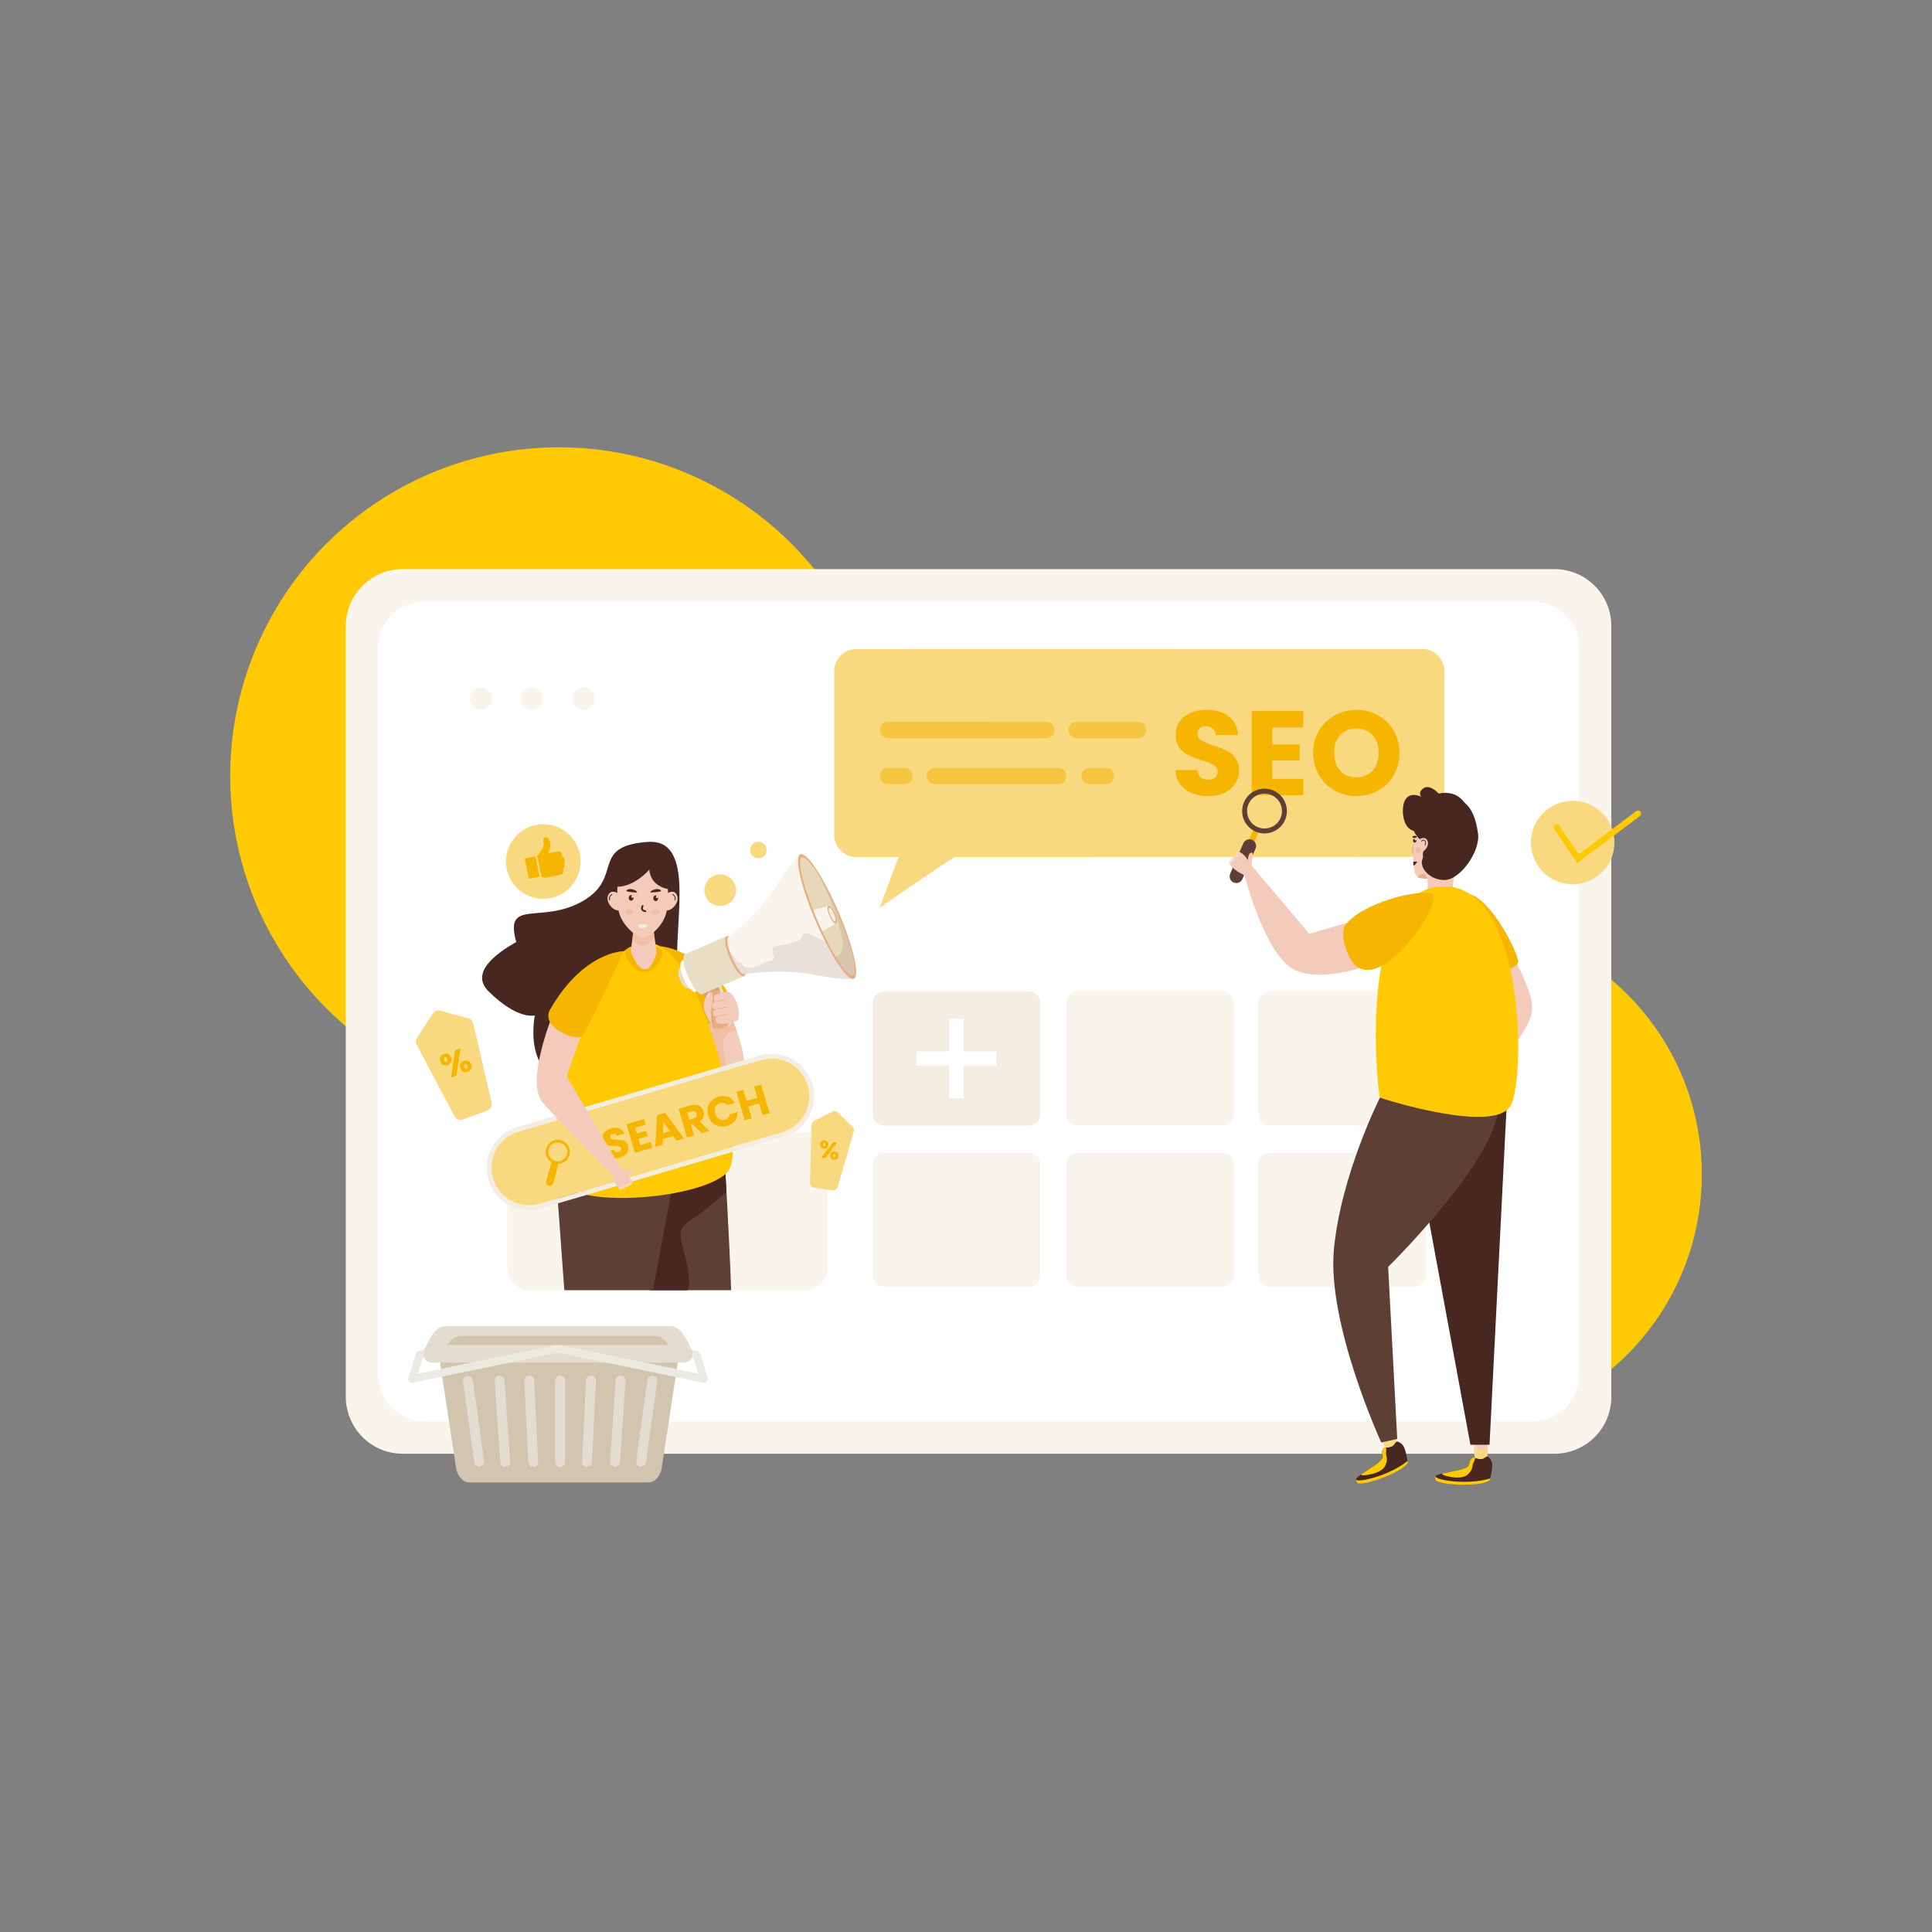 <svg id="SvgjsSvg1471" width="360" height="360" xmlns="http://www.w3.org/2000/svg" version="1.1" xmlns:xlink="http://www.w3.org/1999/xlink" xmlns:svgjs="http://svgjs.com/svgjs"><rect width="100%" height="100%" fill="#808080" stroke="none"/><rect id="SvgjsRect1587" width="360" height="360" rx="20" ry="20" transform="matrix(0.01,0,0,0.01,178.2,178.2)" fill="#87ddfd"></rect><defs id="SvgjsDefs1472"></defs><g id="SvgjsG1473" transform="matrix(1,0,0,1,0,0)"><svg xmlns="http://www.w3.org/2000/svg" enable-background="new 0 0 3800 3000" viewBox="0 0 3800 3000" width="360" height="360"><circle cx="1099.29" cy="1126.31" r="646.54" fill="#ffca03" class="colorffca03 svgShape"></circle><circle cx="2846.12" cy="1909.94" r="501.13" fill="#ffca03" class="colorffca03 svgShape"></circle><path fill="#f9f5ed" d="M3169.31 831.35v1516c0 61.91-50.06 111.97-111.97 111.97H792.1c-52.3 0-96.33-35.76-108.4-84.48-2.46-8.72-3.58-17.88-3.58-27.49v-1516c0-61.91 50.29-111.97 111.97-111.97h2265.23c61.92 0 111.99 50.06 111.99 111.97z" class="colorf9f5ed svgShape"></path><path fill="#ffffff" d="M3014.83 783.17H834.76c-50.17 0-90.85 40.67-90.85 90.84v1430.82c0 50.17 40.68 90.84 90.85 90.84h2180.07c50.17 0 90.84-40.68 90.84-90.84V874.01c0-50.17-40.67-90.84-90.84-90.84z" class="colorfff svgShape"></path><path fill="#f9f5ed" d="M2404.75 1550.12H2119.8c-12.28 0-22.24 9.96-22.24 22.24v219.2c0 12.28 9.96 22.24 22.24 22.24h284.95c12.28 0 22.24-9.96 22.24-22.24v-219.2c0-12.28-9.96-22.24-22.24-22.24zM1584.84 1826.31h-544.75c-23.48 0-42.52 19.04-42.52 42.52v225.55c0 23.48 19.04 42.52 42.52 42.52h544.75c23.48 0 42.52-19.04 42.52-42.52v-225.55c.01-23.48-19.03-42.52-42.52-42.52zM2782.3 1550.12h-284.95c-12.28 0-22.24 9.96-22.24 22.24v219.2c0 12.28 9.96 22.24 22.24 22.24h284.95c12.28 0 22.24-9.96 22.24-22.24v-219.2c0-12.28-9.96-22.24-22.24-22.24z" class="colorf9f5ed svgShape"></path><path fill="#f4ede1" d="M2023.67 1550.12h-284.95c-12.28 0-22.24 9.96-22.24 22.24v219.2c0 12.28 9.96 22.24 22.24 22.24h284.95c12.28 0 22.24-9.96 22.24-22.24v-219.2c0-12.28-9.96-22.24-22.24-22.24z" class="colorf4ede1 svgShape"></path><path fill="#ffffff" d="M1867.09 1603.7h28.21v156.51h-28.21z" class="colorfff svgShape"></path><path fill="#ffffff" d="M1867.09 1603.7h28.21v156.51h-28.21z" transform="rotate(-90 1881.19 1681.959)" class="colorfff svgShape"></path><path fill="#f9f5ed" d="M2404.75 1867.27H2119.8c-12.28 0-22.24 9.96-22.24 22.24v219.2c0 12.28 9.96 22.24 22.24 22.24h284.95c12.28 0 22.24-9.96 22.24-22.24v-219.2c0-12.28-9.96-22.24-22.24-22.24zM2782.3 1867.27h-284.95c-12.28 0-22.24 9.96-22.24 22.24v219.2c0 12.28 9.96 22.24 22.24 22.24h284.95c12.28 0 22.24-9.96 22.24-22.24v-219.2c0-12.28-9.96-22.24-22.24-22.24zM2023.67 1867.27h-284.95c-12.28 0-22.24 9.96-22.24 22.24v219.2c0 12.28 9.96 22.24 22.24 22.24h284.95c12.28 0 22.24-9.96 22.24-22.24v-219.2c0-12.28-9.96-22.24-22.24-22.24zM967.89 974.03c0 12.24-9.92 22.16-22.16 22.16s-22.16-9.92-22.16-22.16 9.92-22.16 22.16-22.16 22.16 9.92 22.16 22.16zM1068.57 974.03c0 12.24-9.92 22.16-22.16 22.16s-22.16-9.92-22.16-22.16 9.92-22.16 22.16-22.16 22.16 9.92 22.16 22.16zM1169.25 974.03c0 12.24-9.92 22.16-22.16 22.16s-22.16-9.92-22.16-22.16 9.92-22.16 22.16-22.16 22.16 9.92 22.16 22.16z" class="colorf9f5ed svgShape"></path><path fill="#f9d980" d="M1914.87 1264.48c-11.88.55-184.5 120.79-184.5 120.79l45.41-122.38 139.09 1.59z" class="colorf9d980 svgShape"></path><path fill="#f9d980" d="m2797.29 876.35-1112.9.22c-24.1 0-43.64 19.55-43.64 43.65l.06 321.87c.01 24.1 19.55 43.64 43.65 43.63l1112.9-.22c24.1 0 43.64-19.55 43.63-43.65l-.06-321.87c.01-24.1-19.53-43.64-43.64-43.63z" class="colorf9d980 svgShape"></path><path fill="#f5b501" d="m1746.37 1110.31 32.68.01c8.83 0 15.99 7.16 15.99 16 0 8.83-7.16 15.99-16 15.99l-32.68-.01c-8.83 0-15.99-7.16-15.99-15.99 0-8.84 7.17-16 16-16zM2142.82 1110.39l32.68.01c8.83 0 15.99 7.16 15.99 16 0 8.83-7.16 15.99-16 15.99l-32.68-.01c-8.83 0-15.99-7.16-15.99-15.99 0-8.84 7.17-16 16-16zM1838.61 1110.33l243.09.05c8.84 0 15.99 7.16 15.99 16 0 8.83-7.16 15.99-16 15.99l-243.09-.05c-8.83 0-15.99-7.16-15.99-15.99 0-8.84 7.16-16 16-16zM2058.24 1051.73l-311.86-.06c-8.83 0-15.99-7.16-15.99-15.99s7.16-15.99 16-15.99l311.86.06c8.83 0 15.99 7.16 15.99 16-.01 8.83-7.17 15.99-16 15.98zM2238.6 1051.77l-120.83-.02c-8.83 0-15.99-7.16-15.99-15.99s7.16-15.99 15.99-15.99l120.83.02c8.83 0 15.99 7.16 15.99 16 0 8.83-7.16 15.98-15.99 15.98z" opacity=".5" class="colorf5b501 svgShape"></path><path fill="#f5b501" d="M2376.7 1165.85c-35.62 0-63.46-17.69-64.65-51.19h42.94c1.18 12.74 9.2 18.87 20.52 18.87 11.8 0 19.35-5.9 19.35-15.57 0-30.67-82.81-14.16-82.34-72.91 0-31.38 25.72-48.84 60.4-48.84 36.1 0 60.4 17.93 62.05 49.54h-43.65c-.71-10.62-8.26-16.99-19.11-17.22-9.67-.24-16.99 4.72-16.99 15.1 0 28.78 81.87 15.8 81.87 71.25.01 27.85-21.7 50.97-60.39 50.97zM2563.35 1030.9h-61.11v33.5h54.02v31.14h-54.02v36.33h61.11v32.32H2461.9V998.58h101.45v32.32zM2667.89 1165.85c-46.95 0-85.17-35.15-85.17-84.93 0-49.78 38.22-84.7 85.17-84.7 47.19 0 84.7 34.92 84.7 84.7s-37.75 84.93-84.7 84.93zm0-36.8c26.42 0 43.65-19.11 43.65-48.13 0-29.49-17.22-48.13-43.65-48.13-26.9 0-43.88 18.64-43.88 48.13 0 29.02 16.98 48.13 43.88 48.13z" class="colorf5b501 svgShape"></path><path fill="#f4caba" d="M2732.41 2454.71s-25.07-35.62-20.6-40.51 17.1-11.1 21.15-9.65c4.05 1.45 19.53 43.76 16.61 51.2s-10.15 8.21-17.16-1.04z" class="colorf4caba svgShape"></path><path fill="#ffffff" d="M2740.2 2441.59c-5.78-4.07-11.33-8.47-16.8-12.95-2.65-2.17-5.26-4.36-8.05-6.35-1.08-.77-2.15-1.54-3.22-2.32 3.94 11.52 20.28 34.74 20.28 34.74 7.01 9.25 14.26 8.48 17.17 1.04.53-1.34.45-3.84-.05-7.02-3.05-2.46-6.12-4.88-9.33-7.14z" opacity=".2" class="colorfff svgShape"></path><path fill="#f9d980" d="M2724.5 2429.62c-2.58.47-5.21.67-7.81 1.07 6.63 17.9 15.56 24.49 15.56 24.49 7.33 9.68 14.91 8.86 17.95 1.09 1.78-4.54-3.01-21.54-8.14-35.19-3.98 4.99-11.96 7.52-17.56 8.54z" class="colorf9d980 svgShape"></path><path fill="#ffca03" d="m2671.19 2507.8-3.83 2.25s.45 5.62 3.15 7.22c2.7 1.6 21.93.63 54.89-13.05 32.96-13.68 46.11-25.11 43.12-30.76-2.99-5.64-77.72 42.71-97.33 34.34z" class="colorffca03 svgShape"></path><path fill="#47271f" d="M2768.52 2473.47c-38.51 31.46-108.91 45.86-100.7 34.59 1.81-2.48 5.48-5.42 10.07-8.65 16.34-11.44 44.37-26.34 41.67-35.74-3.45-12.05 2.06-16.11 3.64-16.22.4-.02 1.53-.01 3.07-.08 4.48-.19 12.39-1.08 15.66-5.83 4.4-6.36 5.09-7.17 8.74-5.5 10.68 4.91 13.01 11.63 17.85 37.43z" class="color47271f svgShape"></path><path fill="#ffca03" d="M2726.27 2447.37c.45 2.96.43 6.51 0 9.59-1.11 7.71 5 9.46-1.2 24.85-6.19 15.39-34.5 19.57-43.01 19.97-5.01.23-5.01-1.17-4.16-2.37 16.34-11.44 44.37-26.34 41.67-35.74-3.45-12.05 2.06-16.11 3.64-16.22.4-.03 1.53-.02 3.06-.08z" class="colorffca03 svgShape"></path><path fill="#f4caba" d="M2904.78 2476.94s-9.89-42.42-3.91-45.28c5.98-2.86 20.02-3.88 23.23-1.02 3.21 2.86 1.7 47.89-3.79 53.69-5.49 5.81-12.5 3.82-15.53-7.39z" class="colorf4caba svgShape"></path><path fill="#ffffff" d="M2916.92 2467.69c-3.83-5.94-7.33-12.09-10.72-18.3-1.64-3-3.25-6.01-5.08-8.91-.71-1.12-1.42-2.24-2.12-3.36-.67 12.15 5.78 39.81 5.78 39.81 3.03 11.21 10.04 13.2 15.53 7.4.99-1.05 1.85-3.39 2.58-6.53-1.91-3.41-3.84-6.81-5.97-10.11z" opacity=".2" class="colorfff svgShape"></path><path fill="#f9d980" d="M2906.85 2450.71c-2.57-.53-5.08-1.33-7.64-1.93-.56 19.08 5.24 28.54 5.24 28.54 3.17 11.72 10.5 13.8 16.24 7.74 3.35-3.55 5.28-21.1 5.64-35.68-5.57 3.13-13.91 2.49-19.48 1.33z" class="colorf9d980 svgShape"></path><path fill="#ffca03" d="m2828.12 2503.22-4.4.65s-1.68 5.38.22 7.88 20.1 8.8 55.78 8.47c35.69-.33 52.16-6 51.51-12.36-.66-6.36-88.07 10.46-103.11-4.64z" class="colorffca03 svgShape"></path><path fill="#47271f" d="M2931.22 2507.86c-47.5 14.73-118.16 1.7-106.33-5.68 2.61-1.62 7.11-2.97 12.58-4.24 19.44-4.48 51.01-7.79 52.03-17.52 1.32-12.46 7.95-14.16 9.45-13.68.38.13 1.43.57 2.87 1.08 4.22 1.5 11.89 3.64 16.7.47 6.46-4.25 7.41-4.74 10.16-1.82 8.08 8.56 7.73 15.66 2.54 41.39z" class="color47271f svgShape"></path><path fill="#ffca03" d="M2901.83 2467.83c-.7 2.91-2.04 6.2-3.59 8.89-3.91 6.73 1.09 10.64-10.43 22.59-11.51 11.95-39.32 5.21-47.36 2.4-4.73-1.66-4.21-2.96-2.97-3.76 19.44-4.48 51.01-7.79 52.03-17.52 1.32-12.46 7.95-14.16 9.45-13.68.39.13 1.43.56 2.87 1.08z" class="colorffca03 svgShape"></path><path fill="#e8ad80" d="M2785.93 1244.6s-12.89 29.01-8.59 33.3c4.3 4.3 14.5 6.45 14.5 6.45l-5.91-39.75z" class="colore8ad80 svgShape"></path><path fill="#f4caba" d="M2788.61 1325.12c.49.38 1.05.64 1.62.83 5.94 1.99 11.84 2.48 17.18 2.22 1.54 7.86 0 45.84 0 45.84l49.52-24.79 2.82-26.09s35.57-97.2 12.37-114.01c-46.25-33.54-89.3 21.17-89.3 21.17 0 1.01-10.6 84 5.79 94.83z" class="colorf4caba svgShape"></path><path fill="#e8ad80" d="M2784.14 1271.77c0 3.29 2.37 5.95 5.29 5.95s5.29-2.67 5.29-5.95-2.37-5.95-5.29-5.95c-2.92-.01-5.29 2.66-5.29 5.95z" opacity=".5" class="colore8ad80 svgShape"></path><path fill="#47271f" d="m2787.44 1294.49-7.7.54s-.37 6.48.86 7.16c1.23.69 4.88-3.5 6.84-7.7zM2779.19 1253.36c0 2.16 1.52 3.92 3.4 3.92s3.43-1.76 3.43-3.92c0-.43-.06-.85-.18-1.22-.36.52-.97.85-1.67.85-1.15 0-2.09-.94-2.09-2.1 0-.58.21-1.06.58-1.43h-.06c-1.89.01-3.41 1.74-3.41 3.9zM2786.68 1246.11c-.35-2.86-7.86-2.66-8.67-.09-.81 2.57 9.02 2.95 8.67.09zM2803.02 1262.89c.33 0 .63-.21.73-.54.23-.74 2.12-7.29-.89-9.37-1.68-1.17-3.25-1.56-4.64-1.17-1.87.52-2.67 2.25-2.7 2.33-.17.38 0 .83.38 1 .38.18.83.01 1-.38.02-.04.58-1.18 1.74-1.49.94-.26 2.07.07 3.36.96 1.78 1.23.79 6.08.3 7.68-.12.4.1.83.5.95.07.01.15.03.22.03zM2884.44 1186.46s-11.82-34.04-54.73-25.74c0 0-17.26-19.12-29.72-10.46-12.46 8.66-4.55 16.98-4.55 16.98s-19.46-10.48-30.28 3.95-7.97 60.36 17.66 63.37c25.63 3 108.71-23.8 101.62-48.1z" class="color47271f svgShape"></path><path fill="#47271f" d="M2791.84 1250.06c.21.18.4.39.58.58 3.28-1.97 10.96-5.43 15 2.4 3.1 6.04.09 13.88-4.95 19.01-7.02 3.91-1.7 11.08-4.59 17.43-7.04 15.52 12.72 41.39 43.3 41.39s71.05-56.45 65.89-91.76c-5.19-35.28-16-69.17-61.67-73.87-45.64-4.71-61.94 26.84-67.29 46.58-2.76 10.22 1.01 26.01 13.73 38.24z" class="color47271f svgShape"></path><path fill="#e8ad80" d="M2788.61 1325.12c.49.38 1.05.64 1.62.83 5.94 1.99 11.84 2.48 17.18 2.22l-4.44-8.23s-5.64-4.44-14.1 4.85c-.11.1-.22.21-.26.33z" class="colore8ad80 svgShape"></path><path fill="#47271f" d="m2964.8 1747.24-35.08 694.44h-37.59l-110.67-598.67c-.01 0 50.87-98.45 183.34-95.77z" class="color47271f svgShape"></path><path fill="#5e3f35" d="M2940.63 1747.24c51.64 86.72-210.33 344.6-210.33 344.6l17.9 338.33-31.5 6.96s-106.74-232.52-93.12-379.31c13.63-146.79 90.6-298.95 90.6-298.95s197.45-60.34 226.45-11.63z" class="color5e3f35 svgShape"></path><path fill="#f4caba" d="M2934.96 1408.06s74.8 120.11 78.42 169.43c3.86 52.55-78.42 120.18-78.42 120.18v-289.61z" class="colorf4caba svgShape"></path><path fill="#f5b501" d="M2917.76 1524.89c2.49.91 67.61-19.88 68.44-33.13.83-13.25-48.39-117.36-94.33-132.88-45.94-15.54 25.89 166.01 25.89 166.01z" class="colorf5b501 svgShape"></path><path fill="#ffca03" d="M2971.96 1773.2c-28.75 59.69-254.2-12.53-257.77-14.32-3.58-1.79-48.33-400.98 117.25-415.3 165.58-14.33 170.55 367.27 140.52 429.62z" class="colorffca03 svgShape"></path><path fill="#f4caba" d="m2682.56 1405.63-107.41 31.03-112.89-133.61-13.65 21.24s37.03 143.4 90.74 179.2c53.7 35.8 166.69-9.55 166.69-9.55l-23.48-88.31z" class="colorf4caba svgShape"></path><path fill="#f5b501" d="M2664.65 1497.52c-15.48-14.8-30.82-61.65-17.9-78.73 31.9-42.18 141.65-70.53 169.39-60.98 27.75 9.54-93.6 195.05-151.49 139.71z" class="colorf5b501 svgShape"></path><path fill="#f5b501" d="M2454.67 1228.5h11.32v57.65h-11.32z" transform="rotate(23.379 2460.202 1257.18)" class="colorf5b501 svgShape"></path><path fill="#5e3f35" d="M2462.69 1251.86c-6.64-2.87-14.34.19-17.21 6.82l-25.87 59.86c-2.87 6.64.19 14.34 6.82 17.21 6.64 2.87 14.34-.19 17.21-6.82l25.87-59.86c2.87-6.63-.18-14.34-6.82-17.21zM2504.63 1154.85c-22.31-9.65-48.21.63-57.86 22.95-9.64 22.3.62 48.21 22.93 57.85 22.3 9.64 48.21-.63 57.85-22.93 9.65-22.32-.62-48.23-22.92-57.87zm-31.09 71.92c-17.41-7.52-25.42-27.74-17.9-45.14 7.52-17.41 27.74-25.42 45.15-17.9 17.41 7.52 25.41 27.74 17.88 45.15-7.52 17.4-27.72 25.42-45.13 17.89z" class="color5e3f35 svgShape"></path><path fill="#f4caba" d="M2421.8 1303.91c1.29 1.53 3.35 3.5 6.67 6.1 0 0-.01-.03-.05-.07 1.61 1.35 3.38 2.66 5.21 3.86 3.16 2.09 5.59 3.44 7.35 4.31.01 0 .02.01.02.01 2.61 1.27 3.77 1.48 3.77 1.48s23.34 28.77 27.41 31.38c5.11 1.08 15.41-13.73 15.41-13.73.16-4.54-24.07-26.99-25.34-34.2-1.48-8.41 5.23-27.14-1.19-26.08-6.43 1.06-6.65 14.75-6.65 14.75s-.08-.15-.25-.42c-.99-1.65-4.87-7.79-10.14-11.96v-.01c-1.47-1.15-3.05-2.15-4.7-2.86-.29-.12-.59-.24-.88-.35-.52-.19-1.06-.35-1.61-.47l-.27-.06c-.27-.06-.55-.11-.82-.14h-.03l-.01.01c-.75.11-1.6.47-2.51 1.3-2.93 2.68-1.2 5.32-1.2 5.32s-2.85-1.22-4.89 1.31c-2.17 2.68-.09 4.21-.09 4.21s-3.34-.3-4.96 1.88c-1.72 2.3.72 4.03.72 4.03s-2.33-.55-4.37 2.12c-1.82 2.4 3.4 8.28 3.4 8.28z" class="colorf4caba svgShape"></path><path fill="#ffffff" d="M2429.48 1291.05a.295.295 0 0 0-.3.15c-.88 1.48-1.77 2.85-3.39 3.58-.54.24-1.15.52-1.38 1.11-.11.27-.1.56-.13.84-.04.38-.2.68-.4 1-.67 1.05-1.56 1.96-2.52 2.74-.44.36-.91.7-1.4 1.01-1.29-1.91-2.59-4.46-1.53-5.85 2.04-2.67 4.37-2.12 4.37-2.12s-2.44-1.73-.73-4.03c1.63-2.18 4.96-1.88 4.96-1.88s-2.08-1.53.09-4.21c2.03-2.53 4.89-1.31 4.89-1.31s-1.73-2.64 1.2-5.32c.91-.83 1.76-1.19 2.51-1.3.01 0 .01 0 .01-.01h.03c.27.04.55.08.82.14.09.02.19.04.27.06.54.12 1.08.28 1.61.47.29.11.59.23.88.35-.87.4-1.67 1.06-2.34 1.7-.76.73-1.49 1.6-1.66 2.67-.19 1.12.29 2.2.21 3.32-.09 1.17-1.01 2.14-2.04 2.61-.89.41-1.85.43-2.56 1.19-.78.85-1.08 1.99-1.47 3.04.01.03 0 .04 0 .05zM2462.34 1278.19s-1.19 4.98-.6 5.68c.59.7 1.57.16 1.57.16s.38-4.9-.97-5.84z" opacity=".2" class="colorfff svgShape"></path><path fill="#f4caba" d="M1426.46 1573.25s70.86 138.35 20.18 179.66c-30.46 24.83-73.6-130.27-73.99-146.98-.39-16.71 53.81-32.68 53.81-32.68z" class="colorf4caba svgShape"></path><path fill="#e8ad80" d="M1431.63 1752.58c1.39-4.8 2.03-9.81 2.07-14.8.04-6.37-1.62-12.28-2.51-18.54-1.05-7.42-.92-14.95-1.78-22.39-.93-7.99-3.16-15.63-5.22-23.37-3.61-13.64-4.28-30.88 7.93-40.69 4.87-3.91 10.76-5.32 16.87-5.77-10.58-30.38-22.54-53.75-22.54-53.75s-54.2 15.96-53.81 32.68c.34 14.08 31.09 126.67 58.99 146.63z" opacity=".35" class="colore8ad80 svgShape"></path><path fill="#47271f" d="M1273.84 1255.93c-114.1 8.36-46.31 69.55-127.62 116.35s-155.2-6.72-130.78 80.58c-41.68 23.39-91.13 61.01-54.17 97.37 57.59 56.66 90.59 47.04 90.59 47.04s-34.03 169.02 134.52 121.06c127.03-36.14 106.85-131.63 112.1-184.74 20.68-6.52 33.39-19.95 33.14-42.46-1.1-99.44 31.43-241.73-57.78-235.2z" class="color47271f svgShape"></path><path fill="#f5b501" d="M1424.67 1541.23c26.57 32.05-36.38 87.07-49.8 78.32-13.42-8.75-76.68-158.45-76.68-158.45s61.56 1.81 126.48 80.13z" class="colorf5b501 svgShape"></path><path fill="#5e3f35" d="m1278.65 2133.24.8 4.47h158.64c-4.51-125.08-12.23-244.67-12.23-244.67h-186.91l39.24 237.85.46 2.35z" class="color5e3f35 svgShape"></path><path fill="#47271f" d="m1278.65 2133.24.8 4.47h73.8c.46-2.32.93-4.64 1.22-7.02 3.08-25.38-4.56-49.48-10.7-73.77-2.69-10.65-6.35-22.34-4.47-33.43 1.3-7.67 5.58-13.69 11.59-18.47 7.72-6.14 16.67-10.55 24.56-16.46 10.88-8.14 21.3-16.87 31.64-25.69 7.26-6.19 14.53-12.38 21.86-18.49-1.81-31.7-3.08-51.35-3.08-51.35h-186.91l39.24 237.85.45 2.36z" class="color47271f svgShape"></path><path fill="#5e3f35" d="m1284.32 2137.71 46.04-247.16h-238.37l17.96 247.16z" class="color5e3f35 svgShape"></path><path fill="#ffca03" d="M1274.92 1454.72c103.73-.08 195.93 389.72 158.47 446.98-37.46 57.26-341.44 86.81-347.2 0-5.76-86.81 52.26-446.88 188.73-446.98z" class="colorffca03 svgShape"></path><path fill="#f5b501" d="M1228.95 1473.91c-.06 9.08 17.81 38.29 38.27 38.41 20.46.12 35.76-28.88 35.81-37.96.06-9.08-16.49-16.55-36.94-16.67-20.46-.13-37.08 7.13-37.14 16.22z" class="colorf5b501 svgShape"></path><path fill="#f4caba" d="M1240.64 1471.54s11.7 34.64 27.69 34.74c16 .1 23.09-33.95 23.09-33.95s-2.21-15.71-3.82-27.33c-.95-7.04-1.73-12.81-1.82-13.75l-40.06-.24-2.25 17.9-2.83 22.63z" class="colorf4caba svgShape"></path><path fill="#e8ad80" d="M1243.48 1448.91c6.37 6.54 13.87 11.04 19.93 11.07 7.36.04 16.93-6.35 24.19-14.98-.95-7.04-1.73-12.81-1.82-13.75l-40.06-.24-2.24 17.9z" opacity=".35" class="colore8ad80 svgShape"></path><path fill="#f4caba" d="M1331.2 1360.13c-4.51-8.8-12.71-6.28-17.36-3.88-.21-18.85-2.44-33.23-2.44-33.23a9.227 9.227 0 0 0-.96-2.88c-9.37-16.94-77.87-17.58-91.77-1.97-1.33 1.44-2.13 3.09-2.4 4.85 0 0-2.09 14.46-2.14 33.38-4.59-2.44-13.02-5.24-17.62 3.74-6.42 12.53 8.02 31.17 20.21 30.66 4.73 27.67 35.04 53.29 47.11 53.29 15.51 0 43.01-25.61 47.62-53.27 12.1.01 26.08-18.33 19.75-30.69z" class="colorf4caba svgShape"></path><path fill="#e8ad80" d="M1298.13 1392.62c.51 3.04-2.8 6.13-7.39 6.9-4.59.77-8.73-1.06-9.24-4.1-.51-3.04 2.8-6.12 7.39-6.9 4.59-.77 8.73 1.06 9.24 4.1zM1229.58 1392.62c-.51 3.04 2.8 6.13 7.39 6.9s8.73-1.06 9.24-4.1c.51-3.04-2.8-6.12-7.39-6.9-4.59-.77-8.72 1.06-9.24 4.1z" opacity=".35" class="colore8ad80 svgShape"></path><path fill="#eaefee" d="M1263.56 1425.71c-5.27 0-8.35-4.43-8.4-4.5-.48-.71-.47-1.86.02-2.56s17.63-.51 18 .34c.36.85.18 1.96-.41 2.49-3.53 3.17-6.63 4.23-9.21 4.23z" class="coloreaefee svgShape"></path><path fill="#47271f" d="M1261.51 1389.37c-1.66-3.76.78-8.02.89-8.21a1.75 1.75 0 0 1 2.4-.63c.84.48 1.12 1.56.64 2.4-.48.83-1.46 3.34-.67 5.11.62 1.28 2.23 2.11 4.77 2.48a1.759 1.759 0 0 1-.5 3.48c-3.78-.55-6.28-2.05-7.44-4.45l-.09-.18zM1294.43 1366.67c0 3.07-2.11 5.56-4.7 5.56-2.59 0-4.7-2.48-4.7-5.56 0-3.07 2.11-5.57 4.7-5.57.73 0 1.41.19 2.03.56-.92.27-1.6 1.26-1.6 2.44 0 1.39.96 2.52 2.14 2.52.86 0 1.62-.62 1.95-1.5.11.51.18 1.01.18 1.55zM1246.07 1365.96c0 3.07-2.11 5.55-4.7 5.55-2.59 0-4.7-2.48-4.7-5.55s2.11-5.57 4.7-5.57c.73 0 1.41.19 2.03.56-.92.27-1.6 1.26-1.6 2.44 0 1.39.96 2.52 2.14 2.52.86 0 1.62-.62 1.95-1.5.12.51.18 1.02.18 1.55zM1327.45 1371.03c.34 0 .67-.21.8-.54 2.92-7.47-4.55-11.89-4.63-11.93a.862.862 0 0 0-1.17.31c-.24.41-.1.93.31 1.17.26.15 6.27 3.74 3.89 9.82-.17.44.05.94.48 1.11.11.04.22.06.32.06zM1199.17 1371.1c-.34 0-.67-.21-.8-.54-2.92-7.47 4.55-11.88 4.63-11.93.41-.24.93-.09 1.17.31.24.41.1.93-.31 1.17-.26.15-6.27 3.74-3.89 9.82.17.44-.05.94-.48 1.11-.11.04-.22.06-.32.06zM1252.23 1355.43s-17.88-.9-19.68-2.66c-1.8-1.76 3.8-5.48 11.68-3.48 7.88 1.99 10.05 6.08 8 6.14zM1280.08 1355.43s17.88-.9 19.68-2.66c1.8-1.76-3.8-5.48-11.68-3.48-7.88 1.99-10.05 6.08-8 6.14zM1277.17 1310.33s-28.55 33.98-63.48 33.64c-10.94-22.56-1.12-44.64 27.69-57.75 28.81-13.11 61 11.45 70.01 24.1 9 12.65 3.6 38.38 3.6 38.38s-35.18-3.92-37.82-38.37z" class="color47271f svgShape"></path><path fill="#f4ede1" d="m1494.54 1675.96-477.52 140.85c-44.07 13-69.35 59.44-56.35 103.51 13 44.07 59.44 69.35 103.51 56.35l477.52-140.85c44.09-13 69.35-59.44 56.35-103.51-13.01-44.07-59.43-69.36-103.51-56.35zm44.48 150.82-477.52 140.85c-19.57 5.77-39.63 3.06-56.24-5.98-16.61-9.06-29.78-24.43-35.55-44-11.55-39.16 10.82-80.25 49.97-91.8L1497.2 1685c19.59-5.78 39.65-3.06 56.25 5.98 16.6 9.04 29.77 24.42 35.55 44 11.55 39.14-10.82 80.25-49.98 91.8z" class="colorf4ede1 svgShape"></path><path fill="#f9d980" d="M1589 1734.98c11.55 39.14-10.82 80.25-49.98 91.8l-477.52 140.85c-19.57 5.77-39.63 3.06-56.24-5.98-16.61-9.06-29.78-24.43-35.55-44-11.55-39.16 10.82-80.25 49.97-91.8L1497.2 1685c19.59-5.78 39.65-3.06 56.25 5.98 16.61 9.04 29.77 24.41 35.55 44z" class="colorf9d980 svgShape"></path><path fill="#f5b501" d="M1092.39 1884.57a7.08 7.08 0 0 0-8.71 4.94l-9.39 34a7.08 7.08 0 0 0 4.94 8.71 7.08 7.08 0 0 0 8.71-4.94l9.39-34a7.08 7.08 0 0 0-4.94-8.71z" class="colorf5b501 svgShape"></path><path fill="#f5b501" d="M1103.4 1842.64c-12.67-3.5-25.78 3.94-29.28 16.61s3.93 25.78 16.6 29.28c12.67 3.5 25.78-3.94 29.28-16.6 3.5-12.67-3.93-25.79-16.6-29.29zm-11.29 40.85c-9.89-2.73-15.69-12.96-12.96-22.84 2.73-9.89 12.96-15.69 22.85-12.96 9.89 2.73 15.68 12.96 12.95 22.85-2.72 9.88-12.95 15.68-22.84 12.95zM1220.07 1876.63c-12.12 3.57-23.36.35-27.12-10.93l14.6-4.31c1.68 4.21 5.02 5.5 8.87 4.36 4.01-1.18 5.99-3.95 5.02-7.24-3.08-10.43-29.58 3.49-35.31-16.53-3.15-10.67 3.85-19.19 15.64-22.67 12.28-3.62 22.34.04 26.07 10.62l-14.84 4.38c-1.3-3.54-4.51-4.95-8.23-3.94-3.31.89-5.3 3.31-4.26 6.84 2.89 9.79 29.43-2.84 34.99 16.02 2.79 9.48-2.27 19.52-15.43 23.4zM1269.99 1812.02l-20.78 6.13 3.36 11.39 18.37-5.42 3.12 10.59-18.37 5.42 3.64 12.36 20.78-6.13 3.24 10.99-34.5 10.18-16.61-56.32 34.5-10.18 3.25 10.99zM1324.39 1834.44l-21.02 6.2-.43 10.94-14.36 4.24 3.77-62.33 15.88-4.69 36.99 50.31-14.52 4.28-6.31-8.95zm-19.72-28.11-.82 22.65 13.88-4.09-13.06-18.56zM1357.8 1774.18c13.8-4.07 23.04 1.84 25.93 11.63 2.08 7.06.2 14.85-7.71 19.98l19.58 18.47-15.48 4.57-17.99-17.81-3.29.97 6.27 21.26-13.72 4.05-16.61-56.32 23.02-6.8zm2.56 11.62-8.51 2.51 4.12 13.96 8.51-2.51c5.14-1.51 6.76-4.87 5.46-9.28-1.24-4.17-4.45-6.19-9.58-4.68zM1412.88 1757.23c13.4-3.95 25.73.61 32.54 11.86l-15.08 4.45c-3.75-4.13-8.71-5.28-13.92-3.74-8.42 2.48-12.35 10.45-9.42 20.4 2.93 9.95 10.56 14.5 18.98 12.02 5.21-1.54 8.76-5.2 9.66-10.7l15.08-4.45c.39 13.14-7.52 23.59-20.92 27.54-16.61 4.9-31.8-3.44-36.77-20.29-4.97-16.86 3.24-32.19 19.85-37.09zM1493.04 1770.3l-21.34 6.3 6.84 23.19-13.72 4.05-16.61-56.32 13.72-4.05 6.51 22.06 21.34-6.3-6.51-22.06 13.72-4.05 16.61 56.32-13.72 4.05-6.84-23.19z" class="colorf5b501 svgShape"></path><path fill="#f4caba" d="M1085.81 1599.38s-51.49 127.29-19.47 167.87c20.58 26.08 137.62 142.68 137.62 142.68l17.04-12.66-106.47-180.34 35.94-101.83-64.66-15.72z" class="colorf4caba svgShape"></path><path fill="#f5b501" d="M1082.22 1585.05c-20.85 36.04 51.88 64.19 63 52.65 11.12-11.54 80.89-166.79 80.89-166.79s-77.86 0-143.89 114.14z" class="colorf5b501 svgShape"></path><path fill="#f4caba" d="M1214.87 1935.23c-1.12-1.46-2.5-3.69-4.18-7.18 0 0 .02.02.05.06-.91-1.71-1.73-3.55-2.46-5.43-1.26-3.25-2.01-5.69-2.44-7.45 0-.01 0-.02-.01-.02-.63-2.59-.6-3.67-.6-3.67s-21.32-26.56-22.87-30.73c.02-4.8 15.33-11.18 15.33-11.18 4.11.73 19.57 26.88 25.81 29.42 7.27 2.96 25.41.58 23.21 6.14-2.2 5.57-14.55 3.11-14.55 3.11s.12.1.33.3c1.29 1.21 6.05 5.89 8.77 11.44v.01c.75 1.55 1.34 3.16 1.66 4.78l.15.86c.07.51.11 1.03.11 1.54v.26c0 .26-.01.51-.03.76v.03c-.01 0-.01 0-.01.01-.24.65-.74 1.34-1.66 2-2.98 2.11-5.01.05-5.01.05s.54 2.8-2.13 4.14c-2.83 1.43-3.8-.74-3.8-.74s-.38 3.05-2.66 4.09c-2.4 1.1-3.48-1.43-3.48-1.43s.04 2.2-2.75 3.52c-2.51 1.15-6.78-4.69-6.78-4.69z" class="colorf4caba svgShape"></path><path fill="#ffffff" d="M1227.92 1930.84c-.01.1-.06.2-.2.24-1.5.5-2.91 1.04-3.88 2.35-.32.44-.69.93-1.27 1.02-.26.04-.52-.01-.78-.04-.35-.04-.65.04-.97.17-1.07.4-2.07 1.02-2.95 1.74-.41.33-.8.68-1.18 1.06 1.46 1.53 3.51 3.19 4.96 2.51 2.8-1.31 2.75-3.52 2.75-3.52s1.08 2.53 3.48 1.43c2.27-1.04 2.65-4.09 2.65-4.09s.97 2.16 3.8.74c2.67-1.34 2.13-4.14 2.13-4.14s2.03 2.07 5.02-.04c.92-.66 1.41-1.35 1.66-2 .01 0 .01 0 .01-.01v-.03c.02-.25.03-.51.03-.76v-.26c0-.51-.04-1.02-.11-1.54-.04-.29-.09-.57-.15-.86-.53.7-1.28 1.29-1.98 1.77-.8.54-1.73 1.02-2.72.97-1.04-.05-1.92-.69-2.94-.84-1.07-.15-2.12.49-2.74 1.33-.54.72-.75 1.58-1.57 2.06-.91.54-2 .59-3.02.73-.01 0-.02.01-.03.01zM1245.86 1903.81s-4.71.1-5.22-.57c-.52-.67.16-1.45.16-1.45s4.48.62 5.06 2.02z" opacity=".2" class="colorfff svgShape"></path><path fill="#e8ddc5" d="m1419.5 1539.97 8.24 24.11-7.7 7.24 10.23 25.34s15.19 5.27 9.44 15.06c-5.75 9.79-29.65 9.46-29.65 9.46s-32.96-83.38-29.22-88.37c3.73-4.98 38.66 7.16 38.66 7.16z" class="colore8ddc5 svgShape"></path><linearGradient id="a" x1="173.379" x2="190.747" y1="606.961" y2="606.961" gradientTransform="rotate(15.656 -2753.498 5611.425)" gradientUnits="userSpaceOnUse"><stop offset="0" stop-color="#6c696a" stop-opacity=".134" class="stopColor6c696a svgShape"></stop><stop offset="1" stop-color="#231f20" stop-opacity=".2" class="stopColor231f20 svgShape"></stop></linearGradient><path fill="url(#a)" d="M1418.53 1573.56s-2.1 2.03-.58 4.79c1.53 2.76 3.49 2.49 3.49 2.49s-.19 1.42.4 4.56c.59 3.14 3.39 2.75 3.39 2.75s.88 1.81.8 2.61c-.08.8-1.3 4.32.67 4.85 1.98.52 3.16.09 3.16.09l-4.28-10.69-3.95-9.68-3.1-1.77z"></path><path fill="#e8ad80" d="m1412.46 1538.02 8.78 25.46-8.15 7.62 10.89 26.76s16.12 5.58 10.04 15.9c-6.08 10.32-31.44 9.93-31.44 9.93s-7.04-55.63-31.15-93.28c3.96-5.26 41.03 7.61 41.03 7.61z" class="colore8ad80 svgShape"></path><path fill="#47271f" d="M1401.1 1595.76c-.71-5.12-1.82-10.14-3.2-15.12-1.41-5.06-3.02-10.06-4.43-15.13-.52-1.88-1.08-3.76-1.39-5.69-.32-1.94-.45-4.03.22-5.92 1.21-3.42 4.66-4.55 7.93-5.04 3.42-.51 6.87-.39 10.31-.66 1.79-.14 3.58-.12 5.37-.17l-3.46-10.02s-37.07-12.87-41.02-7.61c19.19 29.97 27.56 71.33 30.18 86.96.69-7.18.48-14.46-.51-21.6z" opacity=".1" class="color47271f svgShape"></path><path fill="#e8ad80" d="M1421.86 1579.51c-1.3.43-2.87-.76-3.5-2.66-.63-1.9-.07-3.79 1.24-4.22 1.31-.43 2.87.76 3.5 2.66.62 1.9.07 3.79-1.24 4.22zM1425.36 1587.21c-1.31.43-2.87-.76-3.5-2.66-.62-1.9-.07-3.79 1.24-4.22 1.31-.43 2.87.76 3.5 2.66.62 1.91.07 3.79-1.24 4.22zM1428.86 1594.92c-1.31.43-2.87-.76-3.5-2.66-.62-1.9-.07-3.79 1.24-4.22 1.31-.43 2.87.76 3.5 2.66.62 1.9.07 3.79-1.24 4.22z" class="colore8ad80 svgShape"></path><path fill="#f9f9f9" d="M1420.52 1573.31c.6-.61 2.09.83 2.07 2.72-.02 1.89-.79 3.74-1.72 2.9-.94-.84.86-1.46.55-2.83-.31-1.36-1.42-2.27-.9-2.79zM1424.51 1581.64c.51-.52 1.77.7 1.75 2.31-.02 1.61-.66 3.17-1.46 2.46-.8-.71.72-1.24.47-2.4-.26-1.17-1.2-1.93-.76-2.37zM1427.79 1589.27c.51-.51 1.77.7 1.75 2.31-.02 1.61-.67 3.17-1.46 2.46-.79-.71.72-1.24.47-2.4-.25-1.15-1.2-1.92-.76-2.37z" opacity=".26" class="colorf9f9f9 svgShape"></path><path fill="#e8ddc5" d="M1356.48 1519.4c4.82 11.21 4.45 22.15-.84 24.42-5.29 2.27-13.48-4.97-18.31-16.19-4.82-11.21-4.44-22.14.84-24.42 5.29-2.27 13.48 4.97 18.31 16.19z" class="colore8ddc5 svgShape"></path><path fill="#ffffff" d="M1366.45 1515.11c7.31 17 8.3 32.89 2.22 35.51-6.08 2.62-16.94-9.04-24.25-26.03-7.31-17-8.31-32.89-2.22-35.51 6.08-2.62 16.93 9.03 24.25 26.03z" class="colorfff svgShape"></path><path fill="#e8ddc5" d="m1429.73 1441.31-82.31 35.4c-6.08 2.62-3.44 22.33 5.89 44.04s21.83 37.18 27.92 34.56l82.31-35.4-33.81-78.6z" class="colore8ddc5 svgShape"></path><path fill="#e8ad80" d="M1457.65 1475.88c9.33 21.71 11.97 41.42 5.89 44.04-6.08 2.62-18.58-12.86-27.92-34.56-9.34-21.71-11.97-41.42-5.89-44.04 6.09-2.62 18.59 12.85 27.92 34.56z" class="colore8ad80 svgShape"></path><path fill="#f9f5ed" d="M1524.92 1344.43c-36.03 56.5-92.72 99.05-92.72 99.05l.12.29c-4.03 2.76-.69 20.18 7.71 39.69 8.63 20.07 19.34 34.74 23.91 32.78.22-.09.41-.23.59-.39 9.16-1.44 73.6-10.78 134.55.99 65.8 12.7 81.51 7.85 81.51 7.85l-49.54-115.18-6.22-14.46-49.54-115.18c-.02-.01-14.34 8.06-50.37 64.56z" class="colorf9f5ed svgShape"></path><path fill="#47271f" d="M1648.56 1450.23c-2.27.7-4.57 1.3-6.92 1.72-7.26 1.32-14.58.68-21.53-1.77-5.83-2.06-11.45-4.91-16.99-7.64-4.01-1.97-7.86-4.24-12.06-5.79-3.99-1.48-8.98-2.72-11.8 1.39-2.78 4.07-3.33 9.19-8.04 11.71-2.77 1.48-5.85 2.3-8.87 3.07-3.27.83-6.48 1.92-9.78 2.62-6.78 1.45-13.52 3.39-20.48 3.95-15.25 1.21-12.61 7.44-12.59 9.52.04 4.24 3.82 15.69 2.09 17.05-1.36 1.07-2.72 2.16-4.3 2.87-1.22.55-2.46 1.03-3.72 1.48-2.95 1.06-6.01 1.96-9.12 2.42-2.25.33-35.81 23.38-46.52 1.19-1.56-3.23-6.6-1.22-8.88-3.8-1.12-1.27-2.06-2.7-2.87-4.19-1.01-1.86-1.73-3.85-2.92-5.62-1.56-2.32-3.79-4.18-6.4-4.91.96 2.59 2.01 5.25 3.18 7.95 8.63 20.07 19.34 34.74 23.91 32.78.22-.09.41-.23.59-.39 9.16-1.44 73.6-10.78 134.55.99 65.8 12.7 81.51 7.85 81.51 7.85l-32.04-74.45z" opacity=".1" class="color47271f svgShape"></path><path fill="#e8ad80" d="M1649.04 1393.12c29.06 67.57 42.66 126.64 30.38 131.92-12.29 5.28-45.81-45.21-74.88-112.78-29.06-67.57-42.66-126.64-30.38-131.92 12.29-5.29 45.81 45.21 74.88 112.78z" class="colore8ad80 svgShape"></path><path fill="#e7d8bc" d="M1677.17 1518.39c-9.47 4.08-35.03-33.62-59.94-87.09-3.08-6.62-6.17-13.48-9.2-20.54a780.11 780.11 0 0 1-8.46-20.46c-21.77-55.02-31.61-99.67-22.12-103.76 10.65-4.58 41.6 43.61 69.14 107.63 27.55 64.02 41.23 119.63 30.58 124.22z" class="colore7d8bc svgShape"></path><path fill="#47271f" d="M1617.71 1334.82c2.33 5.15 4.63 10.32 6.87 15.52 5.82 13.51 11.14 27.16 16.18 40.9 3.66 9.96 7.15 19.98 10.08 29.97 2.8 9.56 5.13 19.22 6.16 28.18.97 8.51.63 16.22-1.51 21.76-2.38 6.17-6.77 9.41-11.7 10.86 14.77 24.61 27.35 38.99 33.39 36.39 10.65-4.58-3.04-60.2-30.58-124.22-9.55-22.21-19.51-42.5-28.89-59.36z" opacity=".1" class="color47271f svgShape"></path><path fill="#f9f5ed" d="m1644.21 1416.3-26.98 15c-3.08-6.62-6.17-13.48-9.2-20.54a780.11 780.11 0 0 1-8.46-20.46l29.63-8.88 15.01 34.88z" class="colorf9f5ed svgShape"></path><path fill="#e8ad80" d="M1642.13 1396.53c4.14 9.63 5.07 18.49 2.08 19.77-3 1.29-8.78-5.47-12.92-15.1-4.14-9.63-5.07-18.48-2.08-19.77 2.99-1.3 8.78 5.47 12.92 15.1z" class="colore8ad80 svgShape"></path><path fill="#f4ede1" d="M1640.32 1397.31c3.21 7.46 4.19 14.2 2.2 15.06-1.99.86-6.21-4.5-9.42-11.95-3.21-7.46-4.19-14.2-2.2-15.06 1.99-.86 6.21 4.49 9.42 11.95z" class="colorf4ede1 svgShape"></path><path fill="#f4caba" d="M1450 1607.14c-9.32 4.97-38.41 11.86-42.24 1.27-1.79-4.95 1.68-8.12 4.99-9.45-4.18.61-9 1.01-10.04-5.37-.74-4.55 1.27-6.86 8.24-8.99-2.71.44-9.52.72-10.35-3.96-1.42-7.94 4.85-9.73 7.24-10.67-1.65.22-3.01-2.13-3.24-5.22-.29-3.84-1.73-7.56 9.37-10.25 3.69-.89 4.42-3.4 9.54-3.49 3.95-.07 8.04-.58 11.25.93 15.47 7.28 23.52 50.78 15.24 55.2z" class="colorf4caba svgShape"></path><path fill="#e8ad80" d="M1425.69 1595.44c-5.86.96-11.84 2.67-12.17 2.77-.32.09-.5.42-.41.74.09.32.42.5.74.41.1-.03 10.31-2.96 17-3.31.33-.01.58-.3.56-.63a.594.594 0 0 0-.63-.56c-1.56.07-3.32.29-5.09.58zM1423.36 1581.11c-5.86.96-11.84 2.68-12.17 2.77-.32.09-.5.42-.41.74.09.32.42.49.74.41.1-.03 10.31-2.96 17-3.31.33-.02.58-.3.56-.63a.594.594 0 0 0-.63-.56c-1.57.07-3.33.29-5.09.58zM1421.01 1566.78c-5.85.96-11.84 2.67-12.16 2.77-.32.09-.5.42-.41.74.09.32.42.5.74.41.1-.03 10.31-2.96 17-3.31.33-.02.58-.3.56-.63a.594.594 0 0 0-.63-.56c-1.57.07-3.33.29-5.1.58z" class="colore8ad80 svgShape"></path><path fill="#f4caba" d="M1384.05 1574.22c.31-1.42 5.32-22.89 13.86-22.4 8.54.48.06 34.51.81 34.76s.97 28.74.97 28.26-18.87-25.79-15.64-40.62z" class="colorf4caba svgShape"></path><path fill="#ffffff" d="M1389.48 1559.72s3.59 1.07 3.76.91c.17-.16 2.68-7.16 2.69-7.84 0-.68-3.63 1.12-6.45 6.93z" opacity=".5" class="colorfff svgShape"></path><path fill="#f9d980" d="m921.09 1603.07-54.45-15.11c-5.75-1.6-11.88.69-15.18 5.67l-31.2 47.12c-2.79 4.21-3.05 9.6-.69 14.06l74.4 140.62a13.795 13.795 0 0 0 17.01 6.47l47.29-17.67a13.789 13.789 0 0 0 8.6-16.04l-36.05-154.95a13.742 13.742 0 0 0-9.73-10.17z" class="colorf9d980 svgShape"></path><path fill="#f5b501" d="M872.68 1673.24c6.04-2.26 11.93-.26 14.57 6.8 2.64 7.06-.5 12.43-6.54 14.69s-12 .28-14.64-6.78c-2.63-7.05.57-12.45 6.61-14.71zm.9 11.91c1.12 2.99 2.76 3.9 4.67 3.18 1.91-.71 2.62-2.5 1.5-5.49-1.14-3.05-2.85-3.94-4.76-3.22s-2.55 2.48-1.41 5.53zm21.43-19.46 10.49-3.92-7.75 53.92-10.49 3.92 7.75-53.92zm17.1 20.93c6.04-2.26 11.91-.32 14.57 6.8 2.64 7.06-.5 12.43-6.54 14.69s-11.93.26-14.57-6.8c-2.66-7.12.5-12.43 6.54-14.69zm.9 11.92c1.12 2.99 2.76 3.9 4.67 3.18 1.91-.71 2.62-2.5 1.5-5.49s-2.85-3.94-4.76-3.22c-1.91.71-2.53 2.54-1.41 5.53z" class="colorf5b501 svgShape"></path><path fill="#f9d980" d="m1676.77 1816.41-28.43-28.28c-3-2.99-7.59-3.7-11.36-1.77l-35.68 18.31a9.767 9.767 0 0 0-5.31 8.46l-2.85 112.86c-.12 4.91 3.42 9.16 8.28 9.91l35.4 5.51c4.86.76 9.52-2.21 10.89-6.93l31.56-108.4c1-3.44.04-7.15-2.5-9.67z" class="colorf9d980 svgShape"></path><path fill="#f5b501" d="M1622.43 1842.99c4.52.7 7.47 3.99 6.65 9.27-.82 5.28-4.63 7.52-9.15 6.82-4.52-.7-7.52-4-6.7-9.28.82-5.29 4.68-7.51 9.2-6.81zm-3.58 7.68c-.35 2.24.35 3.37 1.78 3.59 1.43.22 2.49-.64 2.84-2.87.36-2.28-.39-3.42-1.82-3.65-1.43-.22-2.45.65-2.8 2.93zm20.02-4.59 7.85 1.22-23.54 30.66-7.85-1.22 23.54-30.66zm3.3 18.9c4.52.7 7.48 3.94 6.65 9.27-.82 5.28-4.63 7.52-9.15 6.82-4.52-.7-7.47-3.99-6.65-9.27.83-5.34 4.63-7.53 9.15-6.82zm-3.59 7.68c-.35 2.24.35 3.37 1.78 3.59 1.43.22 2.49-.64 2.84-2.87.35-2.24-.39-3.42-1.82-3.65-1.43-.22-2.45.69-2.8 2.93z" class="colorf5b501 svgShape"></path><path fill="#f9d980" d="M996.76 1309.51c8.29 39.66 47.17 65.09 86.83 56.79 39.66-8.29 65.09-47.17 56.79-86.83-8.29-39.66-47.17-65.09-86.83-56.79-39.66 8.3-65.09 47.17-56.79 86.83z" class="colorf9d980 svgShape"></path><path fill="#f5b501" d="M1036.01 1285.94h21.49v40.77h-21.49z" transform="rotate(-11.976 1046.968 1306.554)" class="colorf5b501 svgShape"></path><path fill="#f5b501" d="m1106.71 1286.29-.2.04-1.46-6.87a6.739 6.739 0 0 0-8-5.2l-18.53 3.93s5.31-12.11 3.88-18.85c-1.28-6.03-3.24-13.96-12.14-12.07 0 0-2.81 2.68-.89 11.73 1.77 8.36-12.85 24.41-12.85 24.41l8.75 41.23s4.52 2.7 10.44 1.45l26.81-5.69c3.8-.81 6.22-4.54 5.41-8.33l-.89-4.18a4.126 4.126 0 0 0 3.18-4.9l-1.03-4.85c1.34-.28 2.2-1.6 1.91-2.94l-1.49-7.01c-.25-1.33-1.56-2.19-2.9-1.9z" class="colorf5b501 svgShape"></path><path fill="#f9d980" d="M1507.91 1271.94c0 8.96-7.26 16.22-16.22 16.22-8.96 0-16.22-7.26-16.22-16.22 0-8.96 7.26-16.22 16.22-16.22 8.95-.01 16.22 7.26 16.22 16.22zM1447.72 1350.85c0 17.22-13.96 31.17-31.17 31.17-17.22 0-31.18-13.96-31.18-31.17s13.96-31.18 31.18-31.18c17.21.01 31.17 13.96 31.17 31.18z" class="colorf9d980 svgShape"></path><circle cx="3093.27" cy="1257.32" r="82.15" fill="#f9d980" transform="rotate(-22.5 3093.138 1257.282)" class="colorf9d980 svgShape"></circle><path fill="#ffca03" d="m3102.3 1297.62-45.51-66.95a6.08 6.08 0 0 1 1.61-8.45 6.08 6.08 0 0 1 8.45 1.61l38.34 56.4 112.96-84.83a6.08 6.08 0 0 1 8.52 1.21c2.02 2.68 1.47 6.5-1.21 8.51l-123.16 92.5z" class="colorffca03 svgShape"></path><path fill="#e3ddd1" d="M1356.34 2246.87c-2.03-4.61-4.56-9.73-7.46-14.68-7.18-12.23-16.68-23.49-27.62-23.68-5.43-.12-21.44-.15-43.09-.2-35.25-.07-85.34-.03-128.31.05-19.68 0-37.9.03-52.5.08-66.14-.13-205.64-.31-223.9.07-24.02.46-41.31 54.27-41.31 54.27h530.41c.01 0-2.22-6.96-6.22-15.91z" class="colore3ddd1 svgShape"></path><path fill="#d1c5b0" d="M1289.89 2227.53c-15.68-.23-135.65-.1-192.52-.03-56.86-.07-176.84-.2-192.52.03-20.66.31-35.53 35.25-35.53 35.25h456.1c-.01 0-14.87-34.94-35.53-35.25zM1099.28 2267.46l-236.37-4.68 34.59 227.96s6.41 25.07 26.27 25.07H1274.81c19.86 0 26.28-25.07 26.28-25.07l34.58-227.96-236.39 4.68z" class="colord1c5b0 svgShape"></path><path fill="#e3ddd1" d="M1362.58 2262.78c0 9.53-7.75 17.28-17.32 17.28h-495.8c-6.82 0-12.75-3.96-15.53-9.67a17.074 17.074 0 0 1-1.79-7.6c0-3 .75-5.82 2.11-8.28.79-1.46 1.79-2.79 2.96-3.96 3.14-3.11 7.46-5.03 12.25-5.03h495.8c9.58-.02 17.32 7.69 17.32 17.26z" class="colore3ddd1 svgShape"></path><linearGradient id="b" x1="802.771" x2="1101.443" y1="2282.665" y2="2282.665" gradientUnits="userSpaceOnUse"><stop offset=".213" stop-color="#ebeae2" class="stopColorebeae2 svgShape"></stop><stop offset="1" stop-color="#ebeadb" class="stopColorebeadb svgShape"></stop></linearGradient><path fill="url(#b)" d="M1101.28 2251.68a7.856 7.856 0 0 0-1.5-3.21c-1.75-2.18-4.68-3.36-7.57-2.71l-165.37 34.31-67.12 13.92-38.02 7.89 9.57-30.85 2.68-.64a17.074 17.074 0 0 1-1.79-7.6c0-3 .75-5.82 2.11-8.28l-10.85 2.64a7.69 7.69 0 0 0-5.53 5.18l-14.75 47.48c-.82 2.61-.18 5.43 1.64 7.46 1.86 1.96 4.61 2.89 7.25 2.32l45.13-9.35 144.2-29.92 1.21-.25 92.76-19.24c.29-.11.54-.14.79-.21 3.69-1.23 5.98-5.05 5.16-8.94z"></path><linearGradient id="c" x1="1391.223" x2="1689.895" y1="2282.665" y2="2282.665" gradientTransform="matrix(-1 0 0 1 2783.627 0)" gradientUnits="userSpaceOnUse"><stop offset=".213" stop-color="#ebeae2" class="stopColorebeae2 svgShape"></stop><stop offset="1" stop-color="#ebeadb" class="stopColorebeadb svgShape"></stop></linearGradient><path fill="url(#c)" d="M1093.9 2251.68c.25-1.21.79-2.29 1.5-3.21 1.75-2.18 4.68-3.36 7.57-2.71l165.37 34.31 67.12 13.92 38.02 7.89-9.57-30.85-2.68-.64c1.14-2.29 1.79-4.89 1.79-7.6 0-3-.75-5.82-2.11-8.28l10.85 2.64a7.69 7.69 0 0 1 5.53 5.18l14.75 47.48c.82 2.61.18 5.43-1.64 7.46-1.86 1.96-4.61 2.89-7.25 2.32l-45.13-9.35-144.2-29.92-1.22-.25-92.76-19.24c-.29-.11-.54-.14-.79-.21-3.69-1.23-5.97-5.05-5.15-8.94z"></path><path fill="#e3ddd1" d="M1111.4 2476.03c0 5-4.35 9.04-9.72 9.04-5.35 0-9.7-4.04-9.7-9.04v-161.29c0-4.99 4.35-9.04 9.7-9.04 5.38 0 9.72 4.05 9.72 9.04v161.29zM952.14 2474.21c.7 4.95-3.05 9.48-8.4 10.12-5.31.64-10.18-2.84-10.85-7.8l-22.16-159.99c-.68-4.94 3.08-9.48 8.39-10.12 5.32-.64 10.19 2.86 10.87 7.81l22.15 159.98zM1003.52 2475.28c.35 4.97-3.71 9.27-9.05 9.61-5.37.31-9.99-3.45-10.33-8.43l-11.28-160.96c-.35-4.98 3.7-9.29 9.05-9.6 5.36-.33 9.99 3.45 10.33 8.43l11.28 160.95zM1058.62 2475.54c.25 4.99-3.91 9.2-9.27 9.43-5.35.23-9.91-3.63-10.13-8.62l-7.96-161.13c-.25-4.98 3.91-9.2 9.25-9.43 5.36-.23 9.91 3.63 10.15 8.61l7.96 161.14zM1251.22 2474.21c-.68 4.95 3.07 9.48 8.39 10.12 5.31.64 10.2-2.84 10.88-7.8l22.15-159.99c.68-4.94-3.07-9.48-8.38-10.12-5.34-.64-10.2 2.86-10.89 7.81l-22.15 159.98zM1199.84 2475.28c-.34 4.97 3.71 9.27 9.06 9.61 5.37.31 9.98-3.45 10.33-8.43l11.28-160.96c.35-4.98-3.71-9.29-9.07-9.6-5.34-.33-9.95 3.45-10.31 8.43l-11.29 160.95zM1144.75 2475.54c-.25 4.99 3.9 9.2 9.25 9.43 5.36.23 9.9-3.63 10.15-8.62l7.96-161.13c.24-4.98-3.91-9.2-9.26-9.43-5.36-.23-9.91 3.63-10.15 8.61l-7.95 161.14z" class="colore3ddd1 svgShape"></path></svg></g></svg>